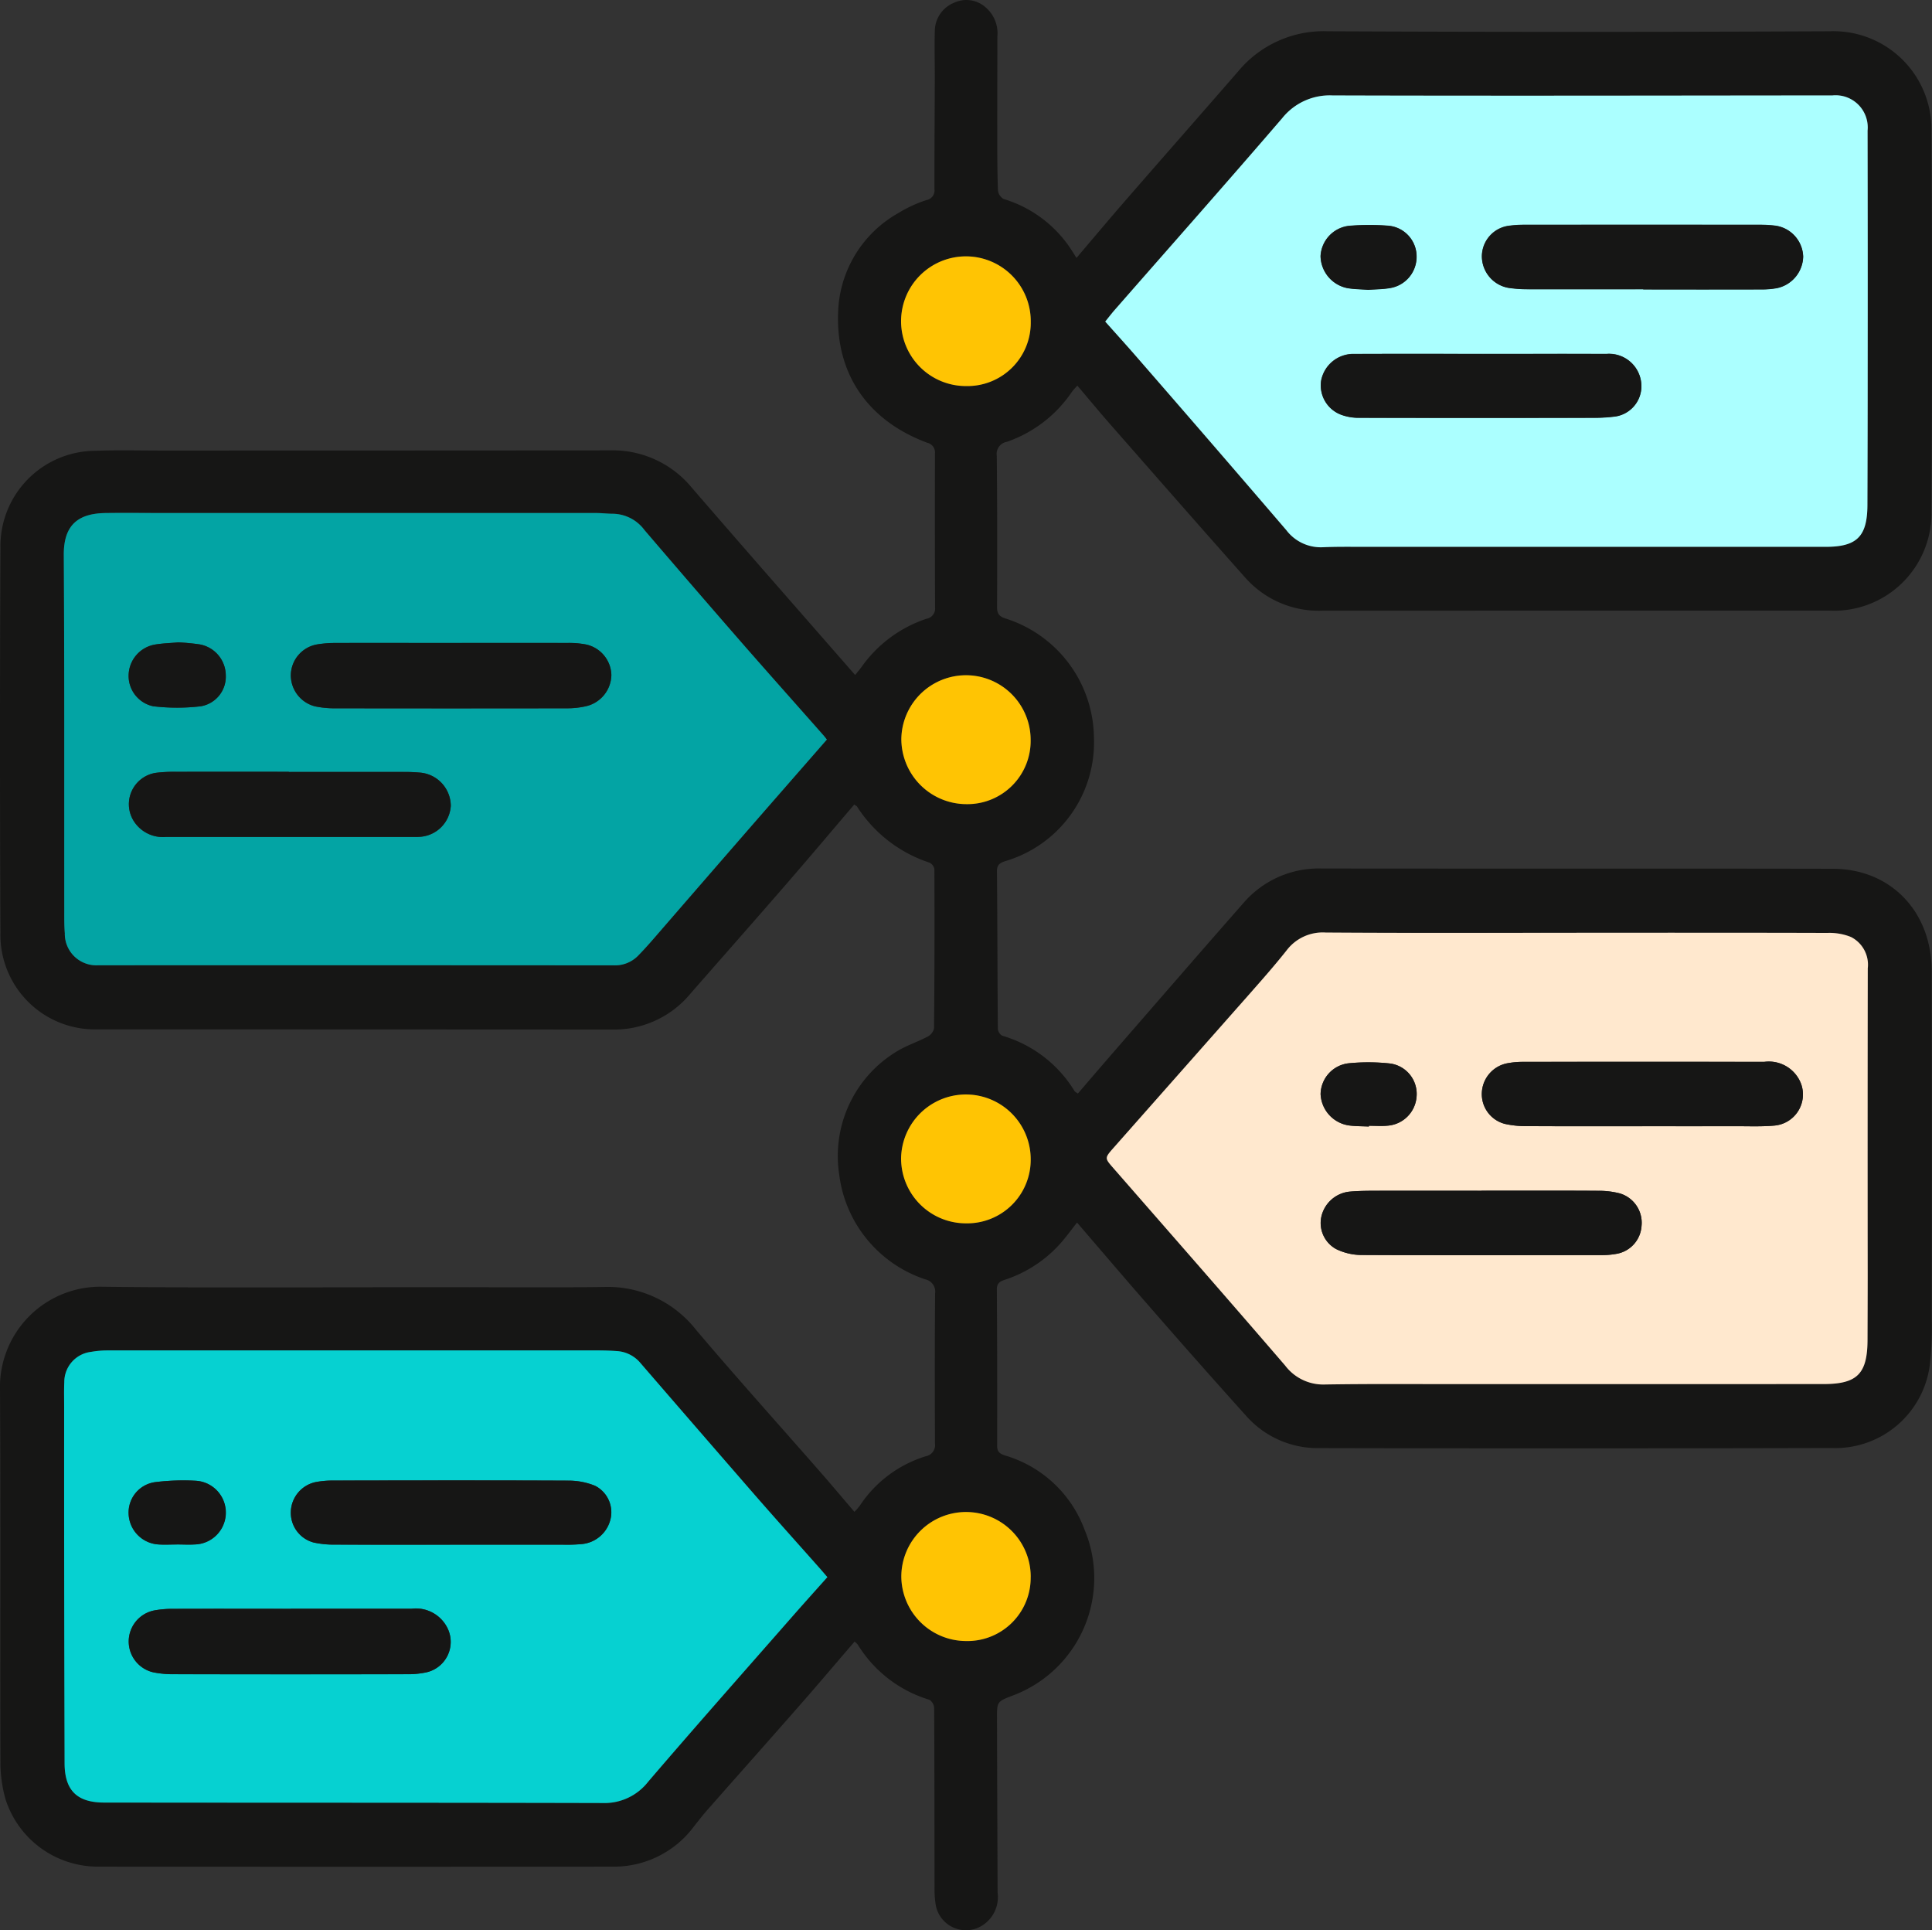 <svg id="Grupo_974807" data-name="Grupo 974807" xmlns="http://www.w3.org/2000/svg" xmlns:xlink="http://www.w3.org/1999/xlink" width="149.667" height="149.511" viewBox="0 0 149.667 149.511">
  <rect x="0" y="0" width="149.667" height="149.511" fill="#333333" stroke="none"/>
  <defs>
    <clipPath id="clip-path">
      <rect id="Rectángulo_349142" data-name="Rectángulo 349142" width="149.667" height="149.511" fill="none"/>
    </clipPath>
  </defs>
  <g id="Grupo_974806" data-name="Grupo 974806" clip-path="url(#clip-path)">
    <path id="Trazado_705135" data-name="Trazado 705135" d="M83.434,94.694c-.409.52-.753.988-1.126,1.431a9.887,9.887,0,0,1-4.492,3.008c-.4.134-.595.286-.592.754q.038,6.062.022,12.125c0,.528.33.632.719.754a9.392,9.392,0,0,1,6.053,5.714,9.72,9.72,0,0,1-5.55,12.843c-1.229.472-1.237.472-1.233,1.766q.018,6.757.047,13.515a2.594,2.594,0,0,1-1.62,2.752,2.38,2.38,0,0,1-3.171-1.793,7.464,7.464,0,0,1-.094-1.235c-.009-4.676-.005-9.351-.03-14.025a.82.82,0,0,0-.363-.646,9.836,9.836,0,0,1-5.55-4.268,1.639,1.639,0,0,0-.252-.239c-1.4,1.622-2.758,3.234-4.149,4.819-2.407,2.745-4.835,5.471-7.247,8.21-.37.42-.713.864-1.058,1.3a7.7,7.7,0,0,1-6.318,3.1q-19.871.022-39.743,0a7.512,7.512,0,0,1-7.253-5.2,10.472,10.472,0,0,1-.4-2.8C.008,126.943.055,117.3,0,107.656a7.771,7.771,0,0,1,7.927-7.991c8.814.1,17.631.033,26.446.033,4.14,0,8.28.041,12.419-.016A8.684,8.684,0,0,1,53.918,103c3.147,3.715,6.409,7.333,9.616,11,.881,1.006,1.741,2.03,2.655,3.1a4.559,4.559,0,0,0,.433-.5,9.433,9.433,0,0,1,5.107-3.809.88.88,0,0,0,.7-1c-.013-3.872-.022-7.743.011-11.615a.97.97,0,0,0-.759-1.084,9.829,9.829,0,0,1-6.672-8.139,9.456,9.456,0,0,1,4.606-9.6c.711-.411,1.507-.672,2.235-1.057a.971.971,0,0,0,.507-.636q.056-6.173.027-12.345a.688.688,0,0,0-.383-.5,10.6,10.6,0,0,1-5.607-4.339c-.035-.054-.11-.083-.218-.161-1.8,2.112-3.585,4.23-5.4,6.32-2.424,2.794-4.874,5.565-7.308,8.349a7.664,7.664,0,0,1-6.033,2.759q-19.944-.011-39.888-.014A7.318,7.318,0,0,1,.034,72.243q-.069-14.9,0-29.807a7.385,7.385,0,0,1,7.359-7.52c1.7-.065,3.409-.018,5.114-.019q17.351,0,34.7-.013a7.93,7.93,0,0,1,6.356,2.856c4.184,4.845,8.411,9.652,12.682,14.543.168-.21.351-.422.515-.648a10.008,10.008,0,0,1,5.023-3.712.8.8,0,0,0,.653-.883q-.022-5.954-.008-11.907a.765.765,0,0,0-.594-.837c-4.525-1.689-7.048-5.214-6.911-9.987a9.148,9.148,0,0,1,4.658-7.8A10.173,10.173,0,0,1,71.76,15.5a.763.763,0,0,0,.627-.876c0-2.873.02-5.747.03-8.62,0-1.193-.033-2.387,0-3.579A2.389,2.389,0,0,1,73.938.2,2.246,2.246,0,0,1,76.39.6a2.635,2.635,0,0,1,.873,2.229c0,2.484-.011,4.968-.008,7.451,0,1.486,0,2.971.053,4.455a.886.886,0,0,0,.439.677,9.522,9.522,0,0,1,5.337,4.077c.092.14.179.284.307.489,1.372-1.61,2.618-3.1,3.892-4.562,2.876-3.307,5.773-6.595,8.645-9.9a8.59,8.59,0,0,1,6.929-3.093q19.433.088,38.866,0a7.592,7.592,0,0,1,7.9,7.694q.093,14.72,0,29.441a7.548,7.548,0,0,1-7.933,7.736q-19.615,0-39.231.006a7.6,7.6,0,0,1-5.982-2.548c-3.528-3.965-7.022-7.96-10.522-11.949-.831-.948-1.634-1.921-2.493-2.932a5.639,5.639,0,0,0-.408.455A10.047,10.047,0,0,1,78,34.222a.946.946,0,0,0-.782,1.073c.039,3.92.036,7.841.022,11.761,0,.52.218.712.679.857a9.791,9.791,0,0,1,6.826,9.233,9.582,9.582,0,0,1-6.859,9.55c-.416.139-.659.269-.654.784.036,4.066.036,8.132.069,12.2a.69.69,0,0,0,.334.539,9.742,9.742,0,0,1,5.61,4.294c.037.056.113.086.254.189.945-1.1,1.886-2.2,2.836-3.293,3.323-3.821,6.636-7.65,9.98-11.453a7.692,7.692,0,0,1,6.07-2.686c13.2.018,26.4-.006,39.6.02,4.483.009,7.651,3.311,7.658,7.916q.022,13.442,0,26.885a24.9,24.9,0,0,1-.109,3.279,7.385,7.385,0,0,1-7.631,6.787q-19.835.051-39.671.006a7.4,7.4,0,0,1-5.708-2.511q-3.81-4.235-7.55-8.534c-1.842-2.1-3.652-4.235-5.537-6.423M64.092,122.157c-.2-.234-.369-.436-.544-.633-1.679-1.894-3.371-3.776-5.035-5.685q-4.46-5.114-8.889-10.254a2.58,2.58,0,0,0-1.832-.933c-.485-.036-.972-.05-1.458-.05q-18.989-.007-37.977,0a7.277,7.277,0,0,0-1.3.111,2.351,2.351,0,0,0-2.073,2.361c-.029.631-.012,1.265-.011,1.9q.012,13.8.034,27.607c.006,2.1.966,3.038,3.059,3.04,12.878.016,25.757,0,38.635.036a4.285,4.285,0,0,0,3.521-1.66c3.689-4.307,7.449-8.552,11.187-12.816.877-1,1.77-1.989,2.687-3.019m-.036-64.879c-.13-.159-.217-.274-.312-.382-2.191-2.482-4.4-4.952-6.572-7.447q-3.646-4.177-7.249-8.4a3.107,3.107,0,0,0-2.434-1.263c-.437,0-.875-.056-1.312-.056q-16.656,0-33.313,0c-1.559,0-3.117-.023-4.675,0-2.042.027-3.264.834-3.249,3.246.056,9.18.03,18.361.038,27.541,0,.584-.006,1.171.042,1.752a2.444,2.444,0,0,0,2.587,2.489q19.981,0,39.961.006a2.506,2.506,0,0,0,1.894-.781c.389-.4.766-.817,1.133-1.24q3.377-3.886,6.748-7.778c2.219-2.552,4.446-5.1,6.714-7.695m58.068,14.969v0c-6.478,0-12.955.026-19.433-.02a3.506,3.506,0,0,0-3.028,1.391c-.953,1.2-1.971,2.351-2.985,3.5q-5.191,5.891-10.4,11.767c-.731.827-.709.811-.005,1.617,4.437,5.078,8.882,10.15,13.282,15.262a3.7,3.7,0,0,0,3.075,1.469c3.36-.057,6.721-.027,10.082-.029q14.282,0,28.565-.006c2.6,0,3.386-.8,3.395-3.423.005-1.68.013-3.361.013-5.041q0-11.872.006-23.743a2.407,2.407,0,0,0-1.3-2.419,4.451,4.451,0,0,0-1.833-.316c-6.478-.022-12.955-.013-19.433-.013M85.619,24.906c.86.966,1.677,1.864,2.472,2.782q5.787,6.677,11.555,13.37a3.353,3.353,0,0,0,2.848,1.327c1.094-.049,2.191-.03,3.286-.03q17.822,0,35.644,0c2.426,0,3.232-.8,3.241-3.244q.02-5.258.02-10.518,0-9.24-.008-18.479a2.489,2.489,0,0,0-2.728-2.722c-.171,0-.341,0-.511,0-12.733.008-25.466.037-38.2,0A4.718,4.718,0,0,0,99.32,9.165c-4.285,4.982-8.643,9.9-12.972,14.847-.24.273-.46.563-.729.894m-5.769.026a5.022,5.022,0,1,0-5,4.971,4.906,4.906,0,0,0,5-4.971m0,64.847a5.021,5.021,0,0,0-10.04-.124,5.023,5.023,0,0,0,5.012,5.1,4.925,4.925,0,0,0,5.028-4.974m-.006-32.509a5.009,5.009,0,0,0-10.017-.051,5.051,5.051,0,0,0,5.049,5.066,4.9,4.9,0,0,0,4.968-5.015m0,64.885a5.012,5.012,0,0,0-10.024-.06,5.03,5.03,0,0,0,5,5.011,4.9,4.9,0,0,0,5.021-4.951" transform="translate(0 0)" fill="#161615"/>
    <path id="Trazado_705136" data-name="Trazado 705136" d="M67.62,196.52c-.918,1.03-1.81,2.018-2.687,3.019-3.738,4.264-7.5,8.51-11.187,12.817a4.286,4.286,0,0,1-3.521,1.659c-12.878-.033-25.757-.02-38.635-.036-2.093,0-3.053-.943-3.059-3.04q-.042-13.8-.034-27.607c0-.632-.018-1.267.011-1.9a2.352,2.352,0,0,1,2.073-2.361,7.278,7.278,0,0,1,1.3-.111q18.989-.005,37.977,0c.486,0,.974.014,1.458.05a2.584,2.584,0,0,1,1.832.933q4.436,5.135,8.889,10.255c1.663,1.907,3.356,3.789,5.035,5.683.175.2.344.4.544.633m-41.563,2.454c-3.042,0-6.083-.005-9.124.005a7.908,7.908,0,0,0-1.449.122,2.45,2.45,0,0,0-.049,4.8,7.9,7.9,0,0,0,1.594.14q9.014.012,18.028,0a6.9,6.9,0,0,0,1.448-.133,2.415,2.415,0,0,0,1.643-3.527,2.723,2.723,0,0,0-2.748-1.409q-4.672,0-9.343,0m12.333-4.966v0q4.378,0,8.757,0a12.572,12.572,0,0,0,1.385-.04,2.525,2.525,0,0,0,2.323-2.082,2.3,2.3,0,0,0-1.224-2.436,5.427,5.427,0,0,0-2.044-.4c-6.081-.027-12.162-.016-18.244-.007a7.035,7.035,0,0,0-1.376.123,2.423,2.423,0,0,0-1.906,2.288,2.377,2.377,0,0,0,1.767,2.387,7.162,7.162,0,0,0,1.66.162c2.967.015,5.935.007,8.9.007m-21.162-.016c.462,0,.925.024,1.385,0a2.469,2.469,0,0,0,.108-4.931,17.625,17.625,0,0,0-3.126.1,2.372,2.372,0,0,0-2.1,2.478,2.461,2.461,0,0,0,2.347,2.355c.46.031.923,0,1.385.006" transform="translate(-3.528 -74.363)" fill="#06d1d1"/>
    <path id="Trazado_705137" data-name="Trazado 705137" d="M67.569,85.522c-2.268,2.6-4.495,5.143-6.714,7.695q-3.379,3.885-6.748,7.778c-.367.422-.743.838-1.133,1.239a2.5,2.5,0,0,1-1.894.781Q31.1,103,11.119,103.009a2.444,2.444,0,0,1-2.587-2.488c-.047-.582-.041-1.168-.041-1.752-.008-9.181.018-18.362-.038-27.542-.015-2.412,1.207-3.218,3.248-3.246,1.558-.022,3.117,0,4.675,0q16.657,0,33.314,0c.437,0,.874.055,1.312.056A3.108,3.108,0,0,1,53.436,69.3q3.605,4.214,7.249,8.4c2.177,2.494,4.38,4.964,6.571,7.447.1.108.182.222.313.381M38.521,78.043v.007c-3.016,0-6.033,0-9.049,0a8.791,8.791,0,0,0-1.379.11,2.452,2.452,0,0,0-2.05,2.322,2.485,2.485,0,0,0,1.871,2.476,7.353,7.353,0,0,0,1.591.151q8.977.014,17.953,0a6.443,6.443,0,0,0,1.373-.144,2.527,2.527,0,0,0,2.043-2.428,2.483,2.483,0,0,0-2.142-2.4,6.944,6.944,0,0,0-1.233-.088q-4.488-.011-8.976,0M25.887,88.034v-.009q-4.384,0-8.766,0a11.544,11.544,0,0,0-1.458.07,2.454,2.454,0,0,0-1.786,3.751,2.674,2.674,0,0,0,2.493,1.223H35.509c.146,0,.292.006.438-.005a2.557,2.557,0,0,0,2.486-2.4,2.6,2.6,0,0,0-2.468-2.583c-.339-.029-.68-.043-1.02-.044q-4.529-.005-9.058,0M17.317,78c-.591.053-1.2.066-1.8.168a2.457,2.457,0,0,0-2.042,2.337,2.4,2.4,0,0,0,1.9,2.44,15.691,15.691,0,0,0,3.7,0A2.326,2.326,0,0,0,21,80.538a2.456,2.456,0,0,0-2-2.379A16.435,16.435,0,0,0,17.317,78" transform="translate(-3.512 -28.244)" fill="#03a4a4"/>
    <path id="Trazado_705138" data-name="Trazado 705138" d="M183.08,123.6c6.478,0,12.956-.008,19.434.013a4.445,4.445,0,0,1,1.833.316,2.406,2.406,0,0,1,1.3,2.419q-.02,11.871-.006,23.743c0,1.68-.008,3.361-.013,5.041-.008,2.622-.793,3.421-3.395,3.423q-14.282.007-28.565.005c-3.361,0-6.722-.027-10.081.029a3.7,3.7,0,0,1-3.075-1.469c-4.4-5.112-8.845-10.183-13.282-15.262-.7-.805-.726-.79.005-1.617q5.2-5.883,10.4-11.767c1.014-1.151,2.033-2.3,2.985-3.5a3.507,3.507,0,0,1,3.028-1.391c6.478.045,12.955.021,19.433.021Zm-7.36,19.977v.006c-2.654,0-5.308,0-7.962,0-.754,0-1.511,0-2.261.068a2.5,2.5,0,0,0-2.185,1.963,2.3,2.3,0,0,0,1.143,2.482,4.494,4.494,0,0,0,1.945.462c6.233.031,12.467.018,18.7.01a6.166,6.166,0,0,0,1.016-.089,2.341,2.341,0,0,0,2.006-2.182,2.37,2.37,0,0,0-1.689-2.51,6.424,6.424,0,0,0-1.655-.2c-3.019-.02-6.039-.009-9.058-.009m12.465-4.991v-.006q3.614,0,7.227,0c1,0,2,.042,2.991-.046a2.42,2.42,0,0,0,2.078-3.237,2.669,2.669,0,0,0-2.855-1.7q-9.381-.008-18.761,0a6.479,6.479,0,0,0-1.088.1,2.43,2.43,0,0,0-2.025,2.261,2.378,2.378,0,0,0,1.794,2.446,7.465,7.465,0,0,0,1.733.169c2.969.016,5.938.008,8.906.008M167,138.608c0-.019,0-.04,0-.06.485,0,.973.039,1.454-.008a2.434,2.434,0,0,0,2.244-2.284,2.377,2.377,0,0,0-2.043-2.529,15.6,15.6,0,0,0-3.258-.014,2.447,2.447,0,0,0-2.137,2.385,2.568,2.568,0,0,0,2.214,2.427c.5.064,1.016.057,1.525.082" transform="translate(-60.956 -51.353)" fill="#ffe8ce"/>
    <path id="Trazado_705139" data-name="Trazado 705139" d="M146.49,30.16c.269-.33.489-.62.729-.894,4.329-4.945,8.686-9.865,12.972-14.847a4.718,4.718,0,0,1,3.918-1.773c12.733.039,25.466.009,38.2,0,.17,0,.341,0,.511,0a2.49,2.49,0,0,1,2.728,2.722q.018,9.24.008,18.48,0,5.258-.02,10.518c-.009,2.447-.815,3.245-3.241,3.244q-17.823,0-35.645,0c-1.1,0-2.192-.018-3.286.03a3.351,3.351,0,0,1-2.848-1.327q-5.752-6.707-11.555-13.37c-.795-.917-1.612-1.815-2.472-2.782m41.677-2.5v0q4.6,0,9.194,0a6.527,6.527,0,0,0,1.16-.1,2.558,2.558,0,0,0,2.032-2.434,2.493,2.493,0,0,0-2.15-2.4,10.307,10.307,0,0,0-1.31-.07q-9.048-.005-18.1,0a9.205,9.205,0,0,0-1.237.078,2.4,2.4,0,0,0-2.091,2.344,2.487,2.487,0,0,0,2.068,2.462,10.573,10.573,0,0,0,1.526.106c2.967.009,5.935,0,8.9,0m-12.494,5.011c-3.287,0-6.574-.011-9.861.005a2.544,2.544,0,0,0-2.586,2.044,2.423,2.423,0,0,0,1.5,2.644,3.847,3.847,0,0,0,1.417.254q9.167.02,18.334,0a12.593,12.593,0,0,0,1.528-.1,2.374,2.374,0,0,0,2.024-2.245,2.509,2.509,0,0,0-2.711-2.6c-3.214-.013-6.428,0-9.642,0m-8.817-4.97c.569-.043,1.157-.04,1.727-.139a2.453,2.453,0,0,0,2.028-2.413,2.389,2.389,0,0,0-2.187-2.407,19.265,19.265,0,0,0-3.051.009,2.49,2.49,0,0,0-2.2,2.343,2.576,2.576,0,0,0,2.073,2.475c.523.09,1.061.089,1.608.131" transform="translate(-60.871 -5.255)" fill="#abffff"/>
    <path id="Trazado_705140" data-name="Trazado 705140" d="M129.479,39.048a4.906,4.906,0,0,1-5,4.971,5.023,5.023,0,1,1,5-4.971" transform="translate(-49.629 -14.117)" fill="#ffc403"/>
    <path id="Trazado_705141" data-name="Trazado 705141" d="M129.475,150.02a4.924,4.924,0,0,1-5.027,4.974,5.023,5.023,0,0,1-5.013-5.1,5.021,5.021,0,0,1,10.04.124" transform="translate(-49.629 -60.241)" fill="#ffc403"/>
    <path id="Trazado_705142" data-name="Trazado 705142" d="M129.482,94.441a4.9,4.9,0,0,1-4.968,5.015,5.052,5.052,0,0,1-5.049-5.066,5.009,5.009,0,0,1,10.017.051" transform="translate(-49.641 -37.172)" fill="#ffc403"/>
    <path id="Trazado_705143" data-name="Trazado 705143" d="M129.482,205.442a4.9,4.9,0,0,1-5.021,4.951,5.03,5.03,0,0,1-5-5.011,5.012,5.012,0,0,1,10.024.06" transform="translate(-49.638 -83.288)" fill="#ffc403"/>
    <path id="Trazado_705144" data-name="Trazado 705144" d="M29.611,213.2q4.671,0,9.343,0a2.724,2.724,0,0,1,2.749,1.409,2.416,2.416,0,0,1-1.644,3.527,6.893,6.893,0,0,1-1.448.133q-9.013.015-18.028,0a7.9,7.9,0,0,1-1.594-.14,2.45,2.45,0,0,1,.049-4.8,7.91,7.91,0,0,1,1.449-.122c3.041-.011,6.083-.005,9.124,0" transform="translate(-7.082 -88.592)" fill="#161615"/>
    <path id="Trazado_705145" data-name="Trazado 705145" d="M50.88,201.168c-2.967,0-5.935.008-8.9-.007A7.188,7.188,0,0,1,40.318,201a2.379,2.379,0,0,1-1.768-2.388,2.421,2.421,0,0,1,1.906-2.288,6.953,6.953,0,0,1,1.376-.123c6.081-.01,12.163-.021,18.244.006a5.443,5.443,0,0,1,2.044.4,2.3,2.3,0,0,1,1.224,2.437,2.524,2.524,0,0,1-2.323,2.082,12.568,12.568,0,0,1-1.385.04q-4.378,0-8.757,0Z" transform="translate(-16.018 -81.523)" fill="#161615"/>
    <path id="Trazado_705146" data-name="Trazado 705146" d="M20.786,201.147c-.462,0-.925.026-1.385,0a2.462,2.462,0,0,1-2.347-2.355,2.373,2.373,0,0,1,2.1-2.478,17.632,17.632,0,0,1,3.126-.1,2.469,2.469,0,0,1-.108,4.932c-.46.029-.923,0-1.385,0" transform="translate(-7.086 -81.52)" fill="#161615"/>
    <path id="Trazado_705147" data-name="Trazado 705147" d="M51.026,85.2q4.488,0,8.976,0a7,7,0,0,1,1.233.089,2.483,2.483,0,0,1,2.142,2.4,2.527,2.527,0,0,1-2.042,2.428,6.452,6.452,0,0,1-1.374.144q-8.977.015-17.952,0a7.319,7.319,0,0,1-1.592-.151,2.485,2.485,0,0,1-1.871-2.476,2.453,2.453,0,0,1,2.05-2.322,8.792,8.792,0,0,1,1.379-.11c3.016-.009,6.033,0,9.049,0Z" transform="translate(-16.016 -35.404)" fill="#161615"/>
    <path id="Trazado_705148" data-name="Trazado 705148" d="M29.474,102.292q4.529,0,9.058,0c.34,0,.681.015,1.021.044a2.6,2.6,0,0,1,2.467,2.583,2.557,2.557,0,0,1-2.486,2.4c-.145.011-.292.005-.438.005H19.958a2.673,2.673,0,0,1-2.493-1.223,2.455,2.455,0,0,1,1.786-3.751,11.657,11.657,0,0,1,1.458-.07q4.383-.01,8.766,0Z" transform="translate(-7.099 -42.501)" fill="#161615"/>
    <path id="Trazado_705149" data-name="Trazado 705149" d="M20.887,85.131a16.435,16.435,0,0,1,1.687.159,2.456,2.456,0,0,1,2,2.379,2.326,2.326,0,0,1-1.925,2.409,15.691,15.691,0,0,1-3.7,0,2.4,2.4,0,0,1-1.9-2.44A2.457,2.457,0,0,1,19.088,85.3c.6-.1,1.208-.116,1.8-.168" transform="translate(-7.082 -35.375)" fill="#161615"/>
    <path id="Trazado_705150" data-name="Trazado 705150" d="M187.5,157.79c3.019,0,6.039-.01,9.058.009a6.426,6.426,0,0,1,1.655.2,2.37,2.37,0,0,1,1.689,2.51,2.341,2.341,0,0,1-2.006,2.182,6.169,6.169,0,0,1-1.016.089c-6.233.007-12.467.022-18.7-.01a4.493,4.493,0,0,1-1.945-.462,2.3,2.3,0,0,1-1.143-2.483,2.5,2.5,0,0,1,2.185-1.961c.75-.067,1.507-.067,2.261-.069,2.654-.008,5.308,0,7.962,0Z" transform="translate(-72.734 -65.566)" fill="#161615"/>
    <path id="Trazado_705151" data-name="Trazado 705151" d="M208.842,145.7c-2.969,0-5.938.009-8.907-.008a7.405,7.405,0,0,1-1.733-.17,2.378,2.378,0,0,1-1.794-2.445,2.432,2.432,0,0,1,2.025-2.262,6.54,6.54,0,0,1,1.088-.1q9.381-.011,18.761,0a2.669,2.669,0,0,1,2.855,1.7,2.419,2.419,0,0,1-2.078,3.236c-.991.087-1.993.044-2.991.046q-3.613.007-7.226,0Z" transform="translate(-81.613 -58.468)" fill="#161615"/>
    <path id="Trazado_705152" data-name="Trazado 705152" d="M178.774,145.754c-.508-.025-1.021-.018-1.525-.082a2.568,2.568,0,0,1-2.214-2.427,2.447,2.447,0,0,1,2.137-2.385,15.6,15.6,0,0,1,3.258.014,2.377,2.377,0,0,1,2.043,2.529,2.434,2.434,0,0,1-2.244,2.284c-.48.047-.969.008-1.454.008,0,.02,0,.04,0,.06" transform="translate(-72.732 -58.499)" fill="#161615"/>
    <path id="Trazado_705153" data-name="Trazado 705153" d="M208.913,34.786c-2.967,0-5.935,0-8.9,0a10.574,10.574,0,0,1-1.526-.106,2.487,2.487,0,0,1-2.068-2.462,2.4,2.4,0,0,1,2.091-2.344,9.109,9.109,0,0,1,1.237-.078q9.048-.009,18.1,0a10.416,10.416,0,0,1,1.31.07,2.493,2.493,0,0,1,2.15,2.4,2.558,2.558,0,0,1-2.032,2.434,6.473,6.473,0,0,1-1.16.1q-4.6.011-9.194,0Z" transform="translate(-81.617 -12.377)" fill="#161615"/>
    <path id="Trazado_705154" data-name="Trazado 705154" d="M187.542,46.913c3.214,0,6.428-.009,9.642,0a2.508,2.508,0,0,1,2.711,2.6,2.373,2.373,0,0,1-2.024,2.244,12.6,12.6,0,0,1-1.528.1q-9.168.014-18.334,0a3.847,3.847,0,0,1-1.417-.253,2.424,2.424,0,0,1-1.5-2.645,2.544,2.544,0,0,1,2.585-2.043c3.287-.016,6.574-.005,9.861-.006" transform="translate(-72.739 -19.492)" fill="#161615"/>
    <path id="Trazado_705155" data-name="Trazado 705155" d="M178.719,34.847c-.547-.041-1.085-.041-1.608-.131a2.576,2.576,0,0,1-2.073-2.475,2.49,2.49,0,0,1,2.2-2.343,19.265,19.265,0,0,1,3.051-.009,2.389,2.389,0,0,1,2.187,2.407,2.453,2.453,0,0,1-2.028,2.413c-.57.1-1.157.1-1.727.139" transform="translate(-72.733 -12.396)" fill="#161615"/>
  </g>
</svg>
